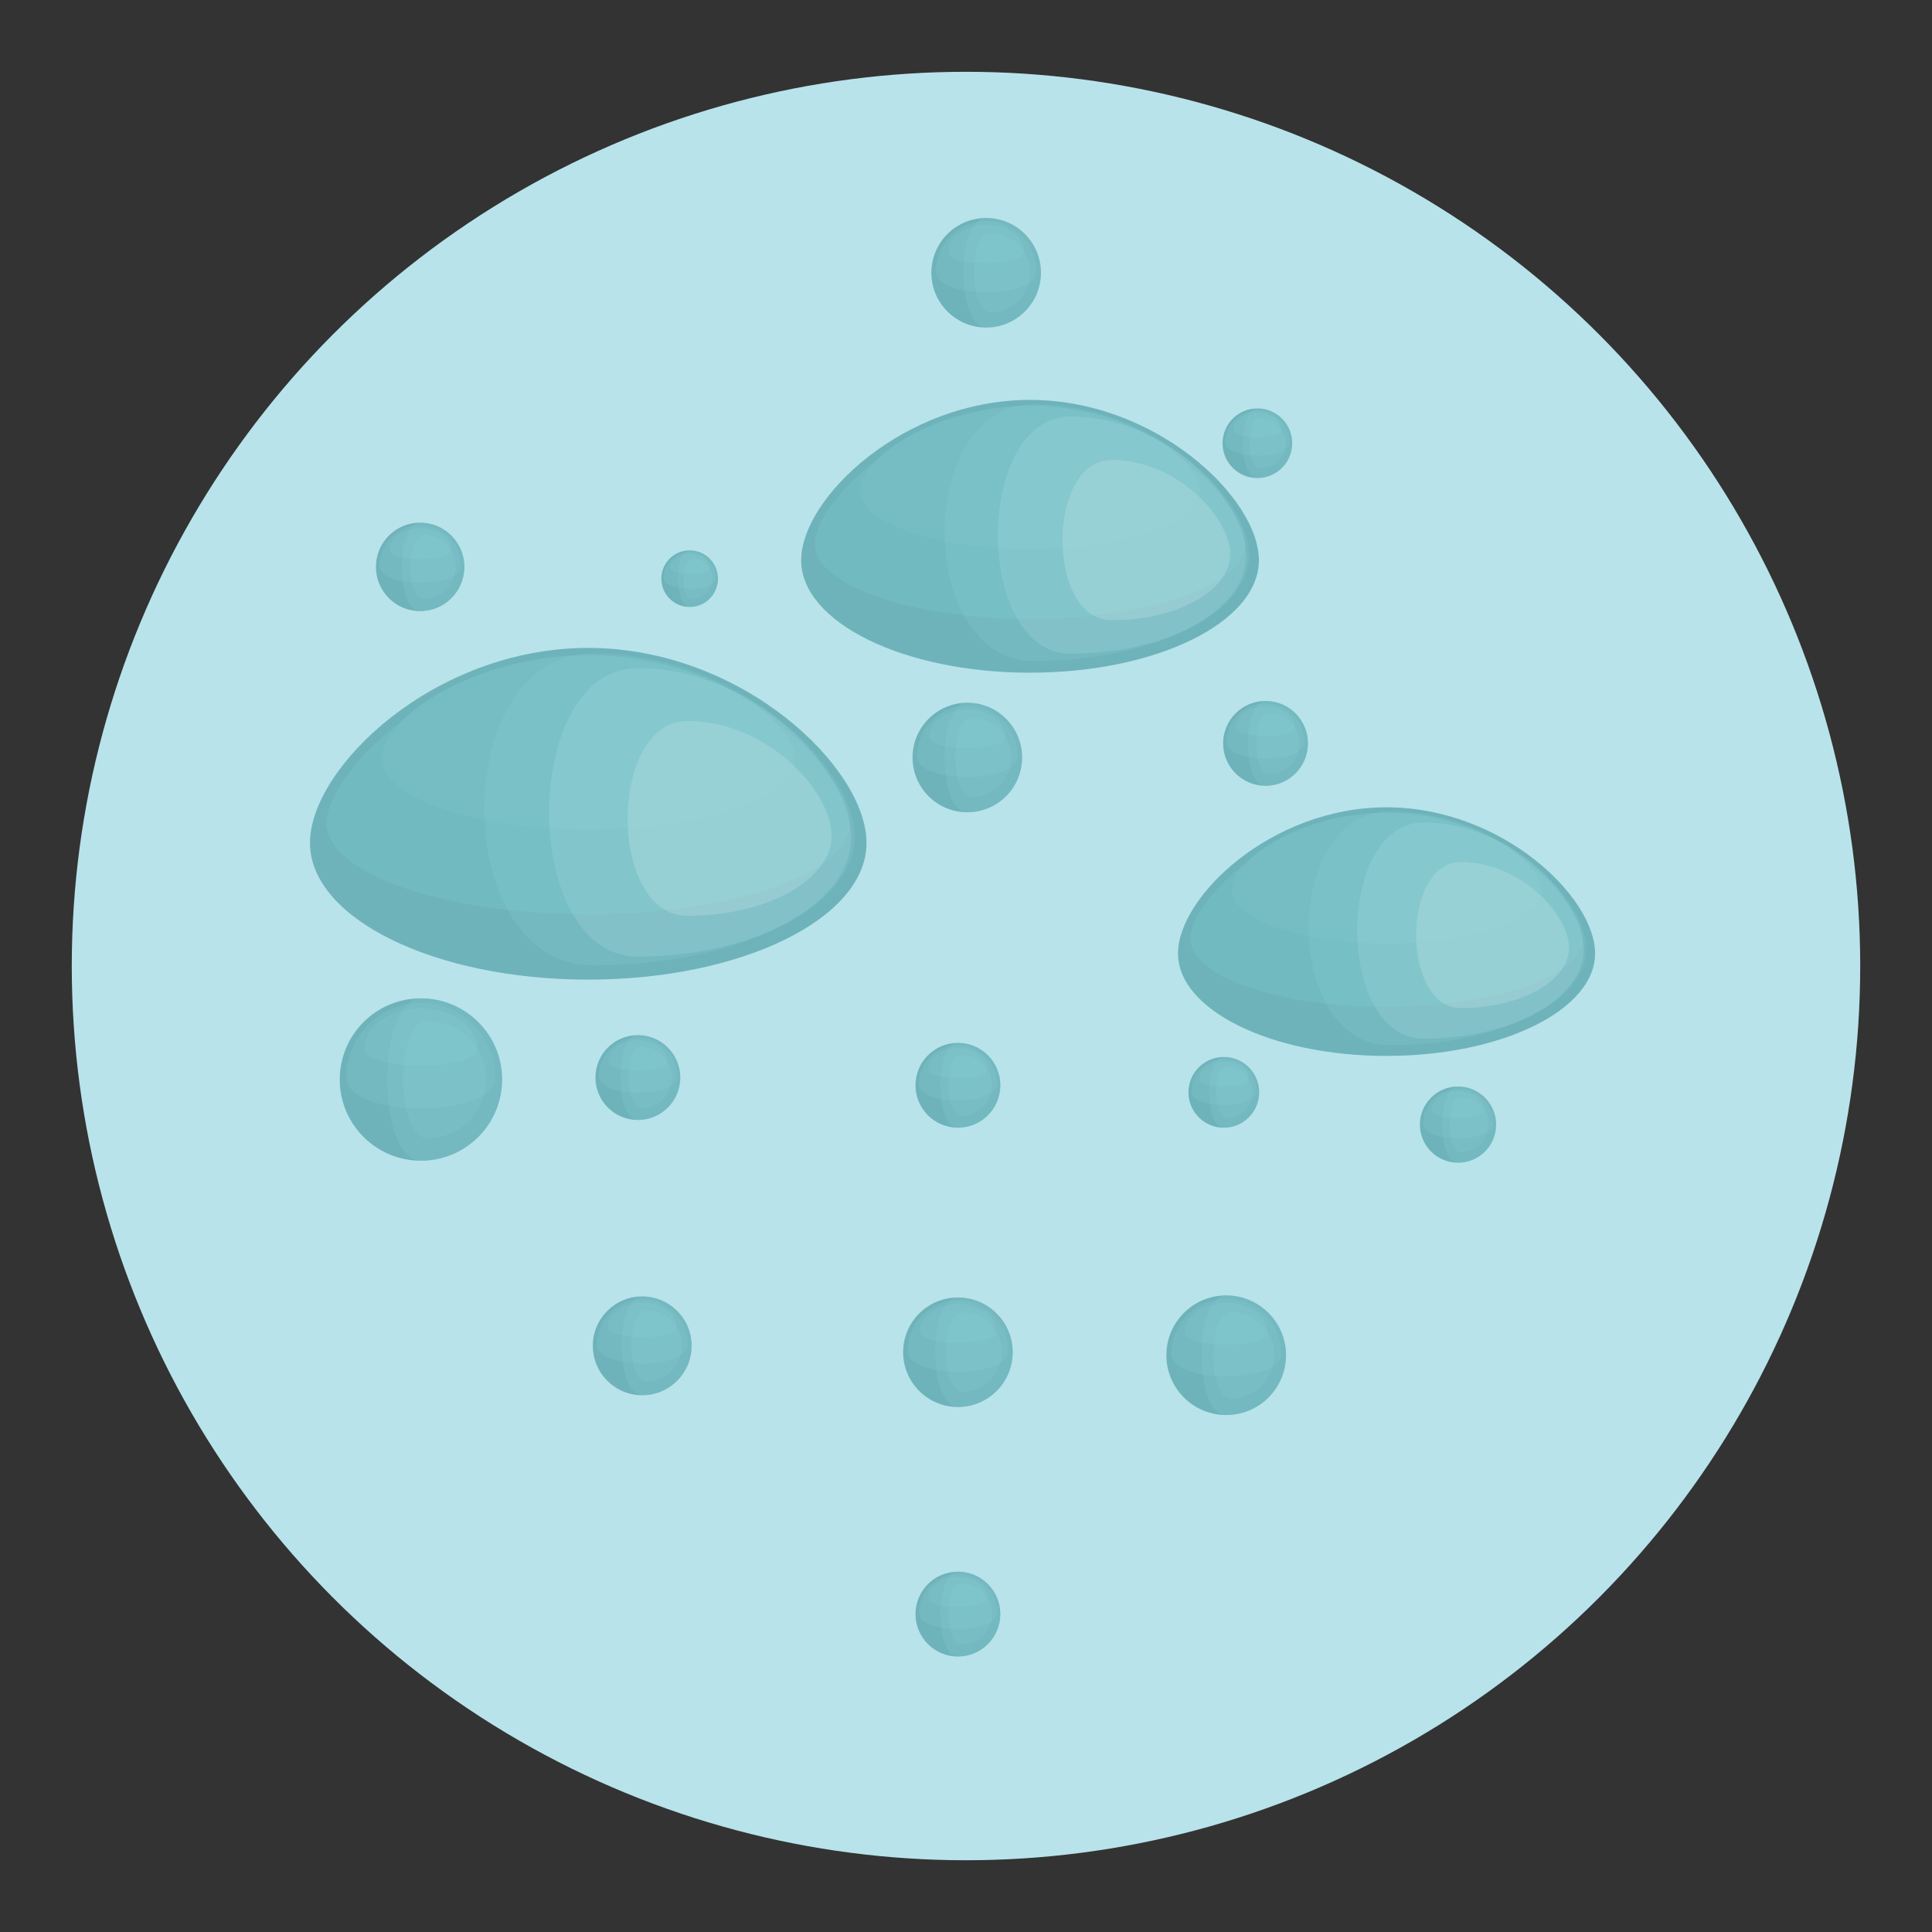 <?xml version="1.0" encoding="utf-8"?>
<!-- Generator: Adobe Illustrator 16.0.0, SVG Export Plug-In . SVG Version: 6.00 Build 0)  -->
<!DOCTYPE svg PUBLIC "-//W3C//DTD SVG 1.1//EN" "http://www.w3.org/Graphics/SVG/1.1/DTD/svg11.dtd">
<svg version="1.1" id="Layer_1" xmlns="http://www.w3.org/2000/svg" xmlns:xlink="http://www.w3.org/1999/xlink" x="0px" y="0px"
	 width="136.833px" height="136.834px" viewBox="0 0 136.833 136.834" style="enable-background:new 0 0 136.833 136.834;"
	 xml:space="preserve">
<rect x="0" y="0" width="136.833" height="136.834" fill="#333333" stroke="none"/>
<style type="text/css">
<![CDATA[
	.st0{fill:#47A4A9;}
	.st1{fill:#49A0AE;}
	.st2{fill:#E0E1D4;}
	.st3{fill:#E1B623;}
	.st4{fill:#1467A8;}
	.st5{fill-rule:evenodd;clip-rule:evenodd;fill:#757575;}
	.st6{fill:#E4C025;}
	.st7{fill:#E4DEDF;}
	.st8{fill:#4A4A4A;}
	.st9{fill:#4ABC96;}
	.st10{fill:#E5DBC5;}
	.st11{fill:#19241E;}
	.st12{fill:#E7E7E7;}
	.st13{fill:#E8E1D3;}
	.st14{fill:#E96238;}
	.st15{fill:#E9C29C;}
	.st16{fill:#E9E9EA;}
	.st17{fill-rule:evenodd;clip-rule:evenodd;fill:#DDDDDC;}
	.st18{fill:#4FAFB9;}
	.st19{fill:#B1D4D7;}
	.st20{fill:#B3E0DF;}
	.st21{fill:#B8E3EB;}
	.st22{fill:#ECE9E9;}
	.st23{fill:#ECECEC;}
	.st24{fill:#ED7B3A;}
	.st25{fill:#EDC92C;}
	.st26{fill:#EEB488;}
	.st27{fill:#525252;}
	.st28{fill-rule:evenodd;clip-rule:evenodd;fill:#E4E4E4;}
	.st29{fill-rule:evenodd;clip-rule:evenodd;fill:#4B4A4B;}
	.st30{fill:#BDD2CE;}
	.st31{fill:#BFC1A9;}
	.st32{fill:#F16D53;}
	.st33{fill:#5A5A5A;}
	.st34{fill-rule:evenodd;clip-rule:evenodd;fill:#B5B2B3;}
	.st35{fill:#5C5C5C;}
	.st36{fill:#F7C192;}
	.st37{fill:#959595;}
	.st38{fill:#C4E2E7;}
	.st39{fill:#C6CBC8;}
	.st40{fill:#989897;}
	.st41{fill:#99999A;}
	.st42{opacity:0.2;}
	.st43{opacity:0.6;}
	.st44{opacity:0.8;}
	.st45{opacity:0.9;}
	.st46{fill:#606060;}
	.st47{fill-rule:evenodd;clip-rule:evenodd;fill:#BFC1A9;}
	.st48{fill:#FFFFFF;}
	.st49{fill:none;}
	.st50{fill-rule:evenodd;clip-rule:evenodd;fill:#5A5A5A;}
	.st51{fill:#676767;}
	.st52{fill:#67C3C8;}
	.st53{fill:#CAD8D4;}
	.st54{fill-rule:evenodd;clip-rule:evenodd;fill:#C0BEBF;}
	.st55{fill:#343433;}
	.st56{fill:#343A36;}
	.st57{fill:#353535;}
	.st58{fill:#357180;}
	.st59{fill:#377EC0;}
	.st60{fill:#6B491E;}
	.st61{fill:#6D6D6D;}
	.st62{fill-rule:evenodd;clip-rule:evenodd;fill:#616161;}
	.st63{fill:#D4DFDC;}
	.st64{fill:#D62127;}
	.st65{fill:#D6B429;}
	.st66{fill:#D7D0BC;}
	.st67{fill:#D7DABA;}
	.st68{fill:#3D929A;}
	.st69{fill:#D8E4E1;}
	.st70{fill:#D96527;}
	.st71{fill-rule:evenodd;clip-rule:evenodd;fill:#CDCCCB;}
	.st72{fill:#717171;}
	.st73{fill:#A19F9F;}
	.st74{fill:#A2D4DE;}
	.st75{fill:#DA1F26;}
	.st76{fill:#0C808B;}
	.st77{fill:#A7CACB;}
	.st78{fill:#DBDBDA;}
	.st79{fill:#DD5231;}
	.st80{fill:#409FA4;}
	.st81{fill:#DFBB26;}
	.st82{fill:#444445;}
	.st83{fill:#444545;}
]]>
</style>
<g>
	<g>
		<g>
			<g>
				<circle class="st21" cx="68.416" cy="68.418" r="63.333"/>
			</g>
		</g>
	</g>
	<g class="st43">
		<g>
			<g>
				<path class="st68" d="M98.196,74.785c-8.17,0-14.766-3.252-14.766-7.26c0-4,6.596-10.348,14.766-10.348
					c8.174,0,14.777,6.348,14.777,10.348C112.974,71.533,106.37,74.785,98.196,74.785z"/>
			</g>
			<g>
				<g>
					<path class="st80" d="M98.196,71.314c-7.686,0-13.889-2.168-13.889-4.842c0-2.67,6.203-8.91,13.889-8.91
						c7.691,0,13.902,6.24,13.902,8.91C112.099,69.146,105.888,71.314,98.196,71.314z"/>
				</g>
				<g>
					<path class="st0" d="M98.198,66.828c-6.063,0-10.955-1.711-10.955-3.82c0-2.105,4.893-5.445,10.955-5.445
						c6.064,0,10.965,3.34,10.965,5.445C109.163,65.117,104.263,66.828,98.198,66.828z"/>
				</g>
				<g class="st42">
					<path class="st52" d="M98.452,74.031c-7.688,0-7.688-16.564,0-16.564c7.689,0,13.904,5.973,13.904,9.736
						C112.356,70.971,106.142,74.031,98.452,74.031z"/>
				</g>
				<g class="st42">
					<path class="st20" d="M100.825,73.564c-6.268,0-6.268-15.318,0-15.318s11.336,5.521,11.336,9.004
						C112.161,70.736,107.093,73.564,100.825,73.564z"/>
				</g>
				<g class="st42">
					<path class="st48" d="M103.47,71.4c-4.232,0-4.232-10.346,0-10.346s7.654,3.73,7.654,6.08
						C111.124,69.488,107.702,71.4,103.47,71.4z"/>
				</g>
			</g>
		</g>
		<g>
			<g>
				<path class="st68" d="M41.653,69.381c-10.9,0-19.699-4.34-19.699-9.684c0-5.338,8.799-13.809,19.699-13.809
					c10.904,0,19.717,8.471,19.717,13.809C61.37,65.041,52.558,69.381,41.653,69.381z"/>
			</g>
			<g>
				<g>
					<path class="st80" d="M41.653,64.752c-10.252,0-18.529-2.895-18.529-6.461c0-3.561,8.277-11.889,18.529-11.889
						c10.262,0,18.549,8.328,18.549,11.889C60.202,61.857,51.915,64.752,41.653,64.752z"/>
				</g>
				<g>
					<path class="st0" d="M41.655,58.766c-8.086,0-14.615-2.283-14.615-5.096c0-2.809,6.529-7.268,14.615-7.268
						c8.094,0,14.631,4.459,14.631,7.268C56.286,56.482,49.749,58.766,41.655,58.766z"/>
				</g>
				<g class="st42">
					<path class="st52" d="M41.995,68.377c-10.256,0-10.256-22.102,0-22.102c10.258,0,18.551,7.969,18.551,12.99
						C60.546,64.295,52.253,68.377,41.995,68.377z"/>
				</g>
				<g class="st42">
					<path class="st20" d="M45.161,67.754c-8.361,0-8.361-20.438,0-20.438c8.363,0,15.123,7.367,15.123,12.012
						C60.284,63.979,53.524,67.754,45.161,67.754z"/>
				</g>
				<g class="st42">
					<path class="st48" d="M48.688,64.867c-5.646,0-5.646-13.805,0-13.805c5.648,0,10.213,4.977,10.213,8.111
						C58.901,62.314,54.337,64.867,48.688,64.867z"/>
				</g>
			</g>
		</g>
		<g>
			<g>
				<path class="st68" d="M72.944,47.643c-8.963,0-16.201-3.568-16.201-7.965c0-4.389,7.238-11.355,16.201-11.355
					c8.969,0,16.217,6.967,16.217,11.355C89.161,44.074,81.913,47.643,72.944,47.643z"/>
			</g>
			<g>
				<g>
					<path class="st80" d="M72.944,43.834c-8.432,0-15.238-2.379-15.238-5.313c0-2.93,6.807-9.777,15.238-9.777
						c8.439,0,15.256,6.848,15.256,9.777C88.2,41.455,81.384,43.834,72.944,43.834z"/>
				</g>
				<g>
					<path class="st0" d="M72.946,38.912c-6.65,0-12.02-1.879-12.02-4.191c0-2.311,5.369-5.977,12.02-5.977
						c6.656,0,12.033,3.666,12.033,5.977C84.979,37.033,79.603,38.912,72.946,38.912z"/>
				</g>
				<g class="st42">
					<path class="st52" d="M73.226,46.816c-8.434,0-8.434-18.178,0-18.178c8.438,0,15.256,6.555,15.256,10.684
						C88.481,43.459,81.663,46.816,73.226,46.816z"/>
				</g>
				<g class="st42">
					<path class="st20" d="M75.829,46.305c-6.875,0-6.875-16.811,0-16.811c6.879,0,12.438,6.061,12.438,9.879
						C88.267,43.199,82.708,46.305,75.829,46.305z"/>
				</g>
				<g class="st42">
					<path class="st48" d="M78.731,43.93c-4.643,0-4.643-11.352,0-11.352c4.645,0,8.398,4.092,8.398,6.67
						C87.13,41.832,83.376,43.93,78.731,43.93z"/>
				</g>
			</g>
		</g>
		<g>
			<g>
				<circle class="st68" cx="29.812" cy="76.457" r="5.75"/>
			</g>
			<g class="st42">
				<path class="st52" d="M35.562,76.457c0,3.176-2.574,5.75-5.75,5.75c-3.174,0-3.174-11.5,0-11.5
					C32.987,70.707,35.562,73.281,35.562,76.457z"/>
			</g>
			<g class="st42">
				<path class="st52" d="M34.433,76.457c0,2.293-1.859,4.152-4.152,4.152c-2.295,0-2.295-8.307,0-8.307
					C32.573,72.303,34.433,74.164,34.433,76.457z"/>
			</g>
			<g class="st42">
				<path class="st52" d="M35.091,76.318c0,2.916-10.559,2.916-10.559,0c0-2.914,2.365-5.277,5.279-5.277
					C32.728,71.041,35.091,73.404,35.091,76.318z"/>
			</g>
			<g class="st42">
				<path class="st52" d="M33.802,74.279c0,1.58-7.988,1.58-7.988,0c0-1.584,1.789-2.867,3.996-2.867
					C32.015,71.412,33.802,72.695,33.802,74.279z"/>
			</g>
		</g>
		<g>
			<g>
				<circle class="st68" cx="45.485" cy="95.318" r="3.5"/>
			</g>
			<g class="st42">
				<path class="st52" d="M48.985,95.318c0,1.932-1.568,3.5-3.5,3.5c-1.934,0-1.934-7,0-7
					C47.417,91.818,48.985,93.385,48.985,95.318z"/>
			</g>
			<g class="st42">
				<path class="st52" d="M48.298,95.318c0,1.395-1.133,2.527-2.527,2.527c-1.396,0-1.396-5.057,0-5.057
					C47.165,92.789,48.298,93.922,48.298,95.318z"/>
			</g>
			<g class="st42">
				<path class="st52" d="M48.698,95.234c0,1.773-6.428,1.773-6.428,0c0-1.775,1.439-3.213,3.215-3.213
					C47.259,92.021,48.698,93.459,48.698,95.234z"/>
			</g>
			<g class="st42">
				<path class="st52" d="M47.913,93.992c0,0.963-4.861,0.963-4.861,0c0-0.965,1.088-1.744,2.432-1.744
					C46.825,92.248,47.913,93.027,47.913,93.992z"/>
			</g>
		</g>
		<g>
			<g>
				<circle class="st68" cx="69.844" cy="19.318" r="3.88"/>
			</g>
			<g class="st42">
				<path class="st52" d="M73.724,19.318c0,2.141-1.738,3.879-3.881,3.879s-2.143-7.76,0-7.76S73.724,17.174,73.724,19.318z"/>
			</g>
			<g class="st42">
				<path class="st52" d="M72.962,19.318c0,1.545-1.256,2.801-2.803,2.801c-1.549,0-1.549-5.605,0-5.605
					C71.706,16.514,72.962,17.77,72.962,19.318z"/>
			</g>
			<g class="st42">
				<path class="st52" d="M73.405,19.225c0,1.967-7.125,1.967-7.125,0s1.596-3.563,3.563-3.563S73.405,17.258,73.405,19.225z"/>
			</g>
			<g class="st42">
				<path class="st52" d="M72.536,17.848c0,1.066-5.391,1.066-5.391,0c0-1.068,1.207-1.934,2.695-1.934S72.536,16.779,72.536,17.848
					z"/>
			</g>
		</g>
		<g>
			<g>
				<circle class="st68" cx="103.263" cy="79.65" r="2.699"/>
			</g>
			<g class="st42">
				<path class="st52" d="M105.962,79.65c0,1.49-1.209,2.699-2.699,2.699s-1.49-5.398,0-5.398S105.962,78.16,105.962,79.65z"/>
			</g>
			<g class="st42">
				<path class="st52" d="M105.433,79.65c0,1.076-0.873,1.949-1.949,1.949c-1.078,0-1.078-3.898,0-3.898
					C104.56,77.701,105.433,78.574,105.433,79.65z"/>
			</g>
			<g class="st42">
				<path class="st52" d="M105.741,79.586c0,1.369-4.957,1.369-4.957,0s1.109-2.477,2.479-2.477S105.741,78.217,105.741,79.586z"/>
			</g>
			<g class="st42">
				<path class="st52" d="M105.136,78.629c0,0.742-3.75,0.742-3.75,0c0-0.744,0.84-1.346,1.877-1.346
					C104.298,77.283,105.136,77.885,105.136,78.629z"/>
			</g>
		</g>
		<g>
			<g>
				<circle class="st68" cx="67.844" cy="95.771" r="3.88"/>
			</g>
			<g class="st42">
				<path class="st52" d="M71.724,95.771c0,2.141-1.738,3.879-3.881,3.879s-2.143-7.76,0-7.76S71.724,93.627,71.724,95.771z"/>
			</g>
			<g class="st42">
				<path class="st52" d="M70.962,95.771c0,1.545-1.256,2.801-2.803,2.801c-1.549,0-1.549-5.605,0-5.605
					C69.706,92.967,70.962,94.223,70.962,95.771z"/>
			</g>
			<g class="st42">
				<path class="st52" d="M71.405,95.678c0,1.967-7.125,1.967-7.125,0s1.596-3.563,3.563-3.563S71.405,93.711,71.405,95.678z"/>
			</g>
			<g class="st42">
				<path class="st52" d="M70.536,94.301c0,1.066-5.391,1.066-5.391,0c0-1.068,1.207-1.934,2.695-1.934S70.536,93.232,70.536,94.301
					z"/>
			</g>
		</g>
		<g>
			<g>
				<circle class="st68" cx="68.51" cy="53.65" r="3.88"/>
			</g>
			<g class="st42">
				<path class="st52" d="M72.39,53.65c0,2.143-1.736,3.881-3.879,3.881s-2.143-7.76,0-7.76S72.39,51.508,72.39,53.65z"/>
			</g>
			<g class="st42">
				<path class="st52" d="M71.628,53.65c0,1.547-1.254,2.801-2.801,2.801c-1.549,0-1.549-5.604,0-5.604
					C70.374,50.848,71.628,52.104,71.628,53.65z"/>
			</g>
			<g class="st42">
				<path class="st52" d="M72.071,53.557c0,1.967-7.123,1.967-7.123,0s1.596-3.561,3.563-3.561S72.071,51.59,72.071,53.557z"/>
			</g>
			<g class="st42">
				<path class="st52" d="M71.202,52.18c0,1.068-5.389,1.068-5.389,0s1.207-1.934,2.695-1.934S71.202,51.111,71.202,52.18z"/>
			</g>
		</g>
		<g>
			<g>
				<circle class="st68" cx="89.631" cy="52.65" r="3.005"/>
			</g>
			<g class="st42">
				<path class="st52" d="M92.636,52.65c0,1.658-1.346,3.006-3.006,3.006c-1.658,0-1.658-6.01,0-6.01
					C91.29,49.646,92.636,50.99,92.636,52.65z"/>
			</g>
			<g class="st42">
				<path class="st52" d="M92.046,52.65c0,1.197-0.973,2.17-2.17,2.17c-1.199,0-1.199-4.342,0-4.342
					C91.073,50.479,92.046,51.451,92.046,52.65z"/>
			</g>
			<g class="st42">
				<path class="st52" d="M92.39,52.578c0,1.523-5.518,1.523-5.518,0s1.234-2.758,2.758-2.758S92.39,51.055,92.39,52.578z"/>
			</g>
			<g class="st42">
				<path class="st52" d="M91.716,51.512c0,0.826-4.174,0.826-4.174,0c0-0.828,0.934-1.498,2.086-1.498
					C90.782,50.014,91.716,50.684,91.716,51.512z"/>
			</g>
		</g>
		<g>
			<g>
				<circle class="st68" cx="48.844" cy="40.984" r="2.005"/>
			</g>
			<g class="st42">
				<path class="st52" d="M50.849,40.984c0,1.105-0.898,2.004-2.006,2.004s-1.107-4.01,0-4.01S50.849,39.877,50.849,40.984z"/>
			</g>
			<g class="st42">
				<path class="st52" d="M50.454,40.984c0,0.799-0.648,1.447-1.447,1.447c-0.801,0-0.801-2.896,0-2.896
					C49.806,39.535,50.454,40.184,50.454,40.984z"/>
			</g>
			<g class="st42">
				<path class="st52" d="M50.685,40.936c0,1.016-3.682,1.016-3.682,0s0.824-1.84,1.84-1.84
					C49.86,39.096,50.685,39.92,50.685,40.936z"/>
			</g>
			<g class="st42">
				<path class="st52" d="M50.233,40.225c0,0.551-2.783,0.551-2.783,0c0-0.553,0.623-1,1.393-1S50.233,39.672,50.233,40.225z"/>
			</g>
		</g>
		<g>
			<g>
				<circle class="st68" cx="67.844" cy="76.865" r="3.005"/>
			</g>
			<g class="st42">
				<path class="st52" d="M70.849,76.865c0,1.658-1.346,3.004-3.006,3.004c-1.658,0-1.658-6.01,0-6.01
					C69.503,73.859,70.849,75.205,70.849,76.865z"/>
			</g>
			<g class="st42">
				<path class="st52" d="M70.259,76.865c0,1.197-0.973,2.168-2.17,2.168c-1.199,0-1.199-4.34,0-4.34
					C69.286,74.693,70.259,75.666,70.259,76.865z"/>
			</g>
			<g class="st42">
				<path class="st52" d="M70.603,76.793c0,1.521-5.518,1.521-5.518,0c0-1.523,1.234-2.76,2.758-2.76S70.603,75.27,70.603,76.793z"
					/>
			</g>
			<g class="st42">
				<path class="st52" d="M69.929,75.727c0,0.826-4.174,0.826-4.174,0c0-0.828,0.934-1.498,2.086-1.498
					C68.995,74.229,69.929,74.898,69.929,75.727z"/>
			</g>
		</g>
		<g>
			<g>
				<circle class="st68" cx="67.844" cy="114.318" r="3.005"/>
			</g>
			<g class="st42">
				<path class="st52" d="M70.849,114.318c0,1.658-1.346,3.004-3.006,3.004c-1.658,0-1.658-6.01,0-6.01
					C69.503,111.313,70.849,112.658,70.849,114.318z"/>
			</g>
			<g class="st42">
				<path class="st52" d="M70.259,114.318c0,1.197-0.973,2.168-2.17,2.168c-1.199,0-1.199-4.34,0-4.34
					C69.286,112.146,70.259,113.119,70.259,114.318z"/>
			</g>
			<g class="st42">
				<path class="st52" d="M70.603,114.246c0,1.521-5.518,1.521-5.518,0c0-1.523,1.234-2.76,2.758-2.76
					S70.603,112.723,70.603,114.246z"/>
			</g>
			<g class="st42">
				<path class="st52" d="M69.929,113.18c0,0.826-4.174,0.826-4.174,0c0-0.828,0.934-1.498,2.086-1.498
					C68.995,111.682,69.929,112.352,69.929,113.18z"/>
			</g>
		</g>
		<g>
			<g>
				<path class="st68" d="M91.081,95.982c0,2.338-1.898,4.238-4.238,4.238c-2.338,0-4.236-1.9-4.236-4.238
					c0-2.34,1.898-4.236,4.236-4.236C89.183,91.746,91.081,93.643,91.081,95.982z"/>
			</g>
			<g class="st42">
				<path class="st52" d="M91.081,95.982c0,2.338-1.898,4.238-4.238,4.238c-2.338,0-2.338-8.475,0-8.475
					C89.183,91.746,91.081,93.643,91.081,95.982z"/>
			</g>
			<g class="st42">
				<path class="st52" d="M90.249,95.982c0,1.689-1.371,3.059-3.061,3.059c-1.691,0-1.691-6.119,0-6.119
					C88.878,92.922,90.249,94.293,90.249,95.982z"/>
			</g>
			<g class="st42">
				<path class="st52" d="M90.731,95.881c0,2.146-7.777,2.146-7.777,0c0-2.148,1.74-3.889,3.889-3.889S90.731,93.732,90.731,95.881z
					"/>
			</g>
			<g class="st42">
				<path class="st52" d="M89.784,94.377c0,1.166-5.887,1.166-5.887,0s1.318-2.111,2.943-2.111S89.784,93.211,89.784,94.377z"/>
			</g>
		</g>
		<g>
			<g>
				<circle class="st68" cx="29.757" cy="40.15" r="3.133"/>
			</g>
			<g class="st42">
				<path class="st52" d="M32.89,40.15c0,1.729-1.402,3.133-3.133,3.133s-1.73-6.266,0-6.266S32.89,38.42,32.89,40.15z"/>
			</g>
			<g class="st42">
				<path class="st52" d="M32.274,40.15c0,1.248-1.014,2.262-2.262,2.262c-1.252,0-1.252-4.525,0-4.525
					C31.261,37.887,32.274,38.9,32.274,40.15z"/>
			</g>
			<g class="st42">
				<path class="st52" d="M32.632,40.076c0,1.586-5.752,1.586-5.752,0c0-1.588,1.287-2.877,2.877-2.877
					C31.345,37.199,32.632,38.488,32.632,40.076z"/>
			</g>
			<g class="st42">
				<path class="st52" d="M31.929,38.963c0,0.863-4.35,0.863-4.35,0s0.973-1.561,2.176-1.561S31.929,38.1,31.929,38.963z"/>
			</g>
		</g>
		<g>
			<g>
				<circle class="st68" cx="45.176" cy="76.318" r="3.005"/>
			</g>
			<g class="st42">
				<path class="st52" d="M48.181,76.318c0,1.658-1.346,3.004-3.004,3.004c-1.66,0-1.66-6.01,0-6.01
					C46.835,73.313,48.181,74.658,48.181,76.318z"/>
			</g>
			<g class="st42">
				<path class="st52" d="M47.591,76.318c0,1.197-0.971,2.168-2.17,2.168s-1.199-4.34,0-4.34S47.591,75.119,47.591,76.318z"/>
			</g>
			<g class="st42">
				<path class="st52" d="M47.935,76.246c0,1.521-5.518,1.521-5.518,0c0-1.523,1.236-2.76,2.76-2.76S47.935,74.723,47.935,76.246z"
					/>
			</g>
			<g class="st42">
				<path class="st52" d="M47.261,75.18c0,0.826-4.174,0.826-4.174,0c0-0.828,0.936-1.498,2.088-1.498S47.261,74.352,47.261,75.18z"
					/>
			</g>
		</g>
		<g>
			<g>
				<circle class="st68" cx="86.676" cy="77.365" r="2.505"/>
			</g>
			<g class="st42">
				<path class="st52" d="M89.181,77.365c0,1.383-1.121,2.504-2.504,2.504s-1.383-5.01,0-5.01S89.181,75.98,89.181,77.365z"/>
			</g>
			<g class="st42">
				<path class="st52" d="M88.69,77.365c0,0.998-0.811,1.809-1.811,1.809c-0.998,0-0.998-3.619,0-3.619
					C87.88,75.555,88.69,76.365,88.69,77.365z"/>
			</g>
			<g class="st42">
				<path class="st52" d="M88.976,77.305c0,1.27-4.6,1.27-4.6,0s1.031-2.299,2.301-2.299S88.976,76.035,88.976,77.305z"/>
			</g>
			<g class="st42">
				<path class="st52" d="M88.415,76.416c0,0.688-3.48,0.688-3.48,0c0-0.691,0.779-1.25,1.74-1.25S88.415,75.725,88.415,76.416z"/>
			</g>
		</g>
		<g>
			<g>
				<circle class="st68" cx="89.053" cy="31.393" r="2.466"/>
			</g>
			<g class="st42">
				<path class="st52" d="M91.519,31.393c0,1.361-1.104,2.467-2.467,2.467c-1.361,0-1.361-4.932,0-4.932
					C90.415,28.928,91.519,30.031,91.519,31.393z"/>
			</g>
			<g class="st42">
				<path class="st52" d="M91.034,31.393c0,0.982-0.797,1.781-1.779,1.781c-0.986,0-0.986-3.563,0-3.563
					C90.237,29.611,91.034,30.41,91.034,31.393z"/>
			</g>
			<g class="st42">
				<path class="st52" d="M91.315,31.334c0,1.248-4.527,1.248-4.527,0c0-1.25,1.014-2.264,2.264-2.264S91.315,30.084,91.315,31.334z
					"/>
			</g>
			<g class="st42">
				<path class="st52" d="M90.763,30.459c0,0.678-3.424,0.678-3.424,0c0-0.68,0.766-1.229,1.711-1.229
					C89.997,29.23,90.763,29.779,90.763,30.459z"/>
			</g>
		</g>
	</g>
</g>
</svg>
